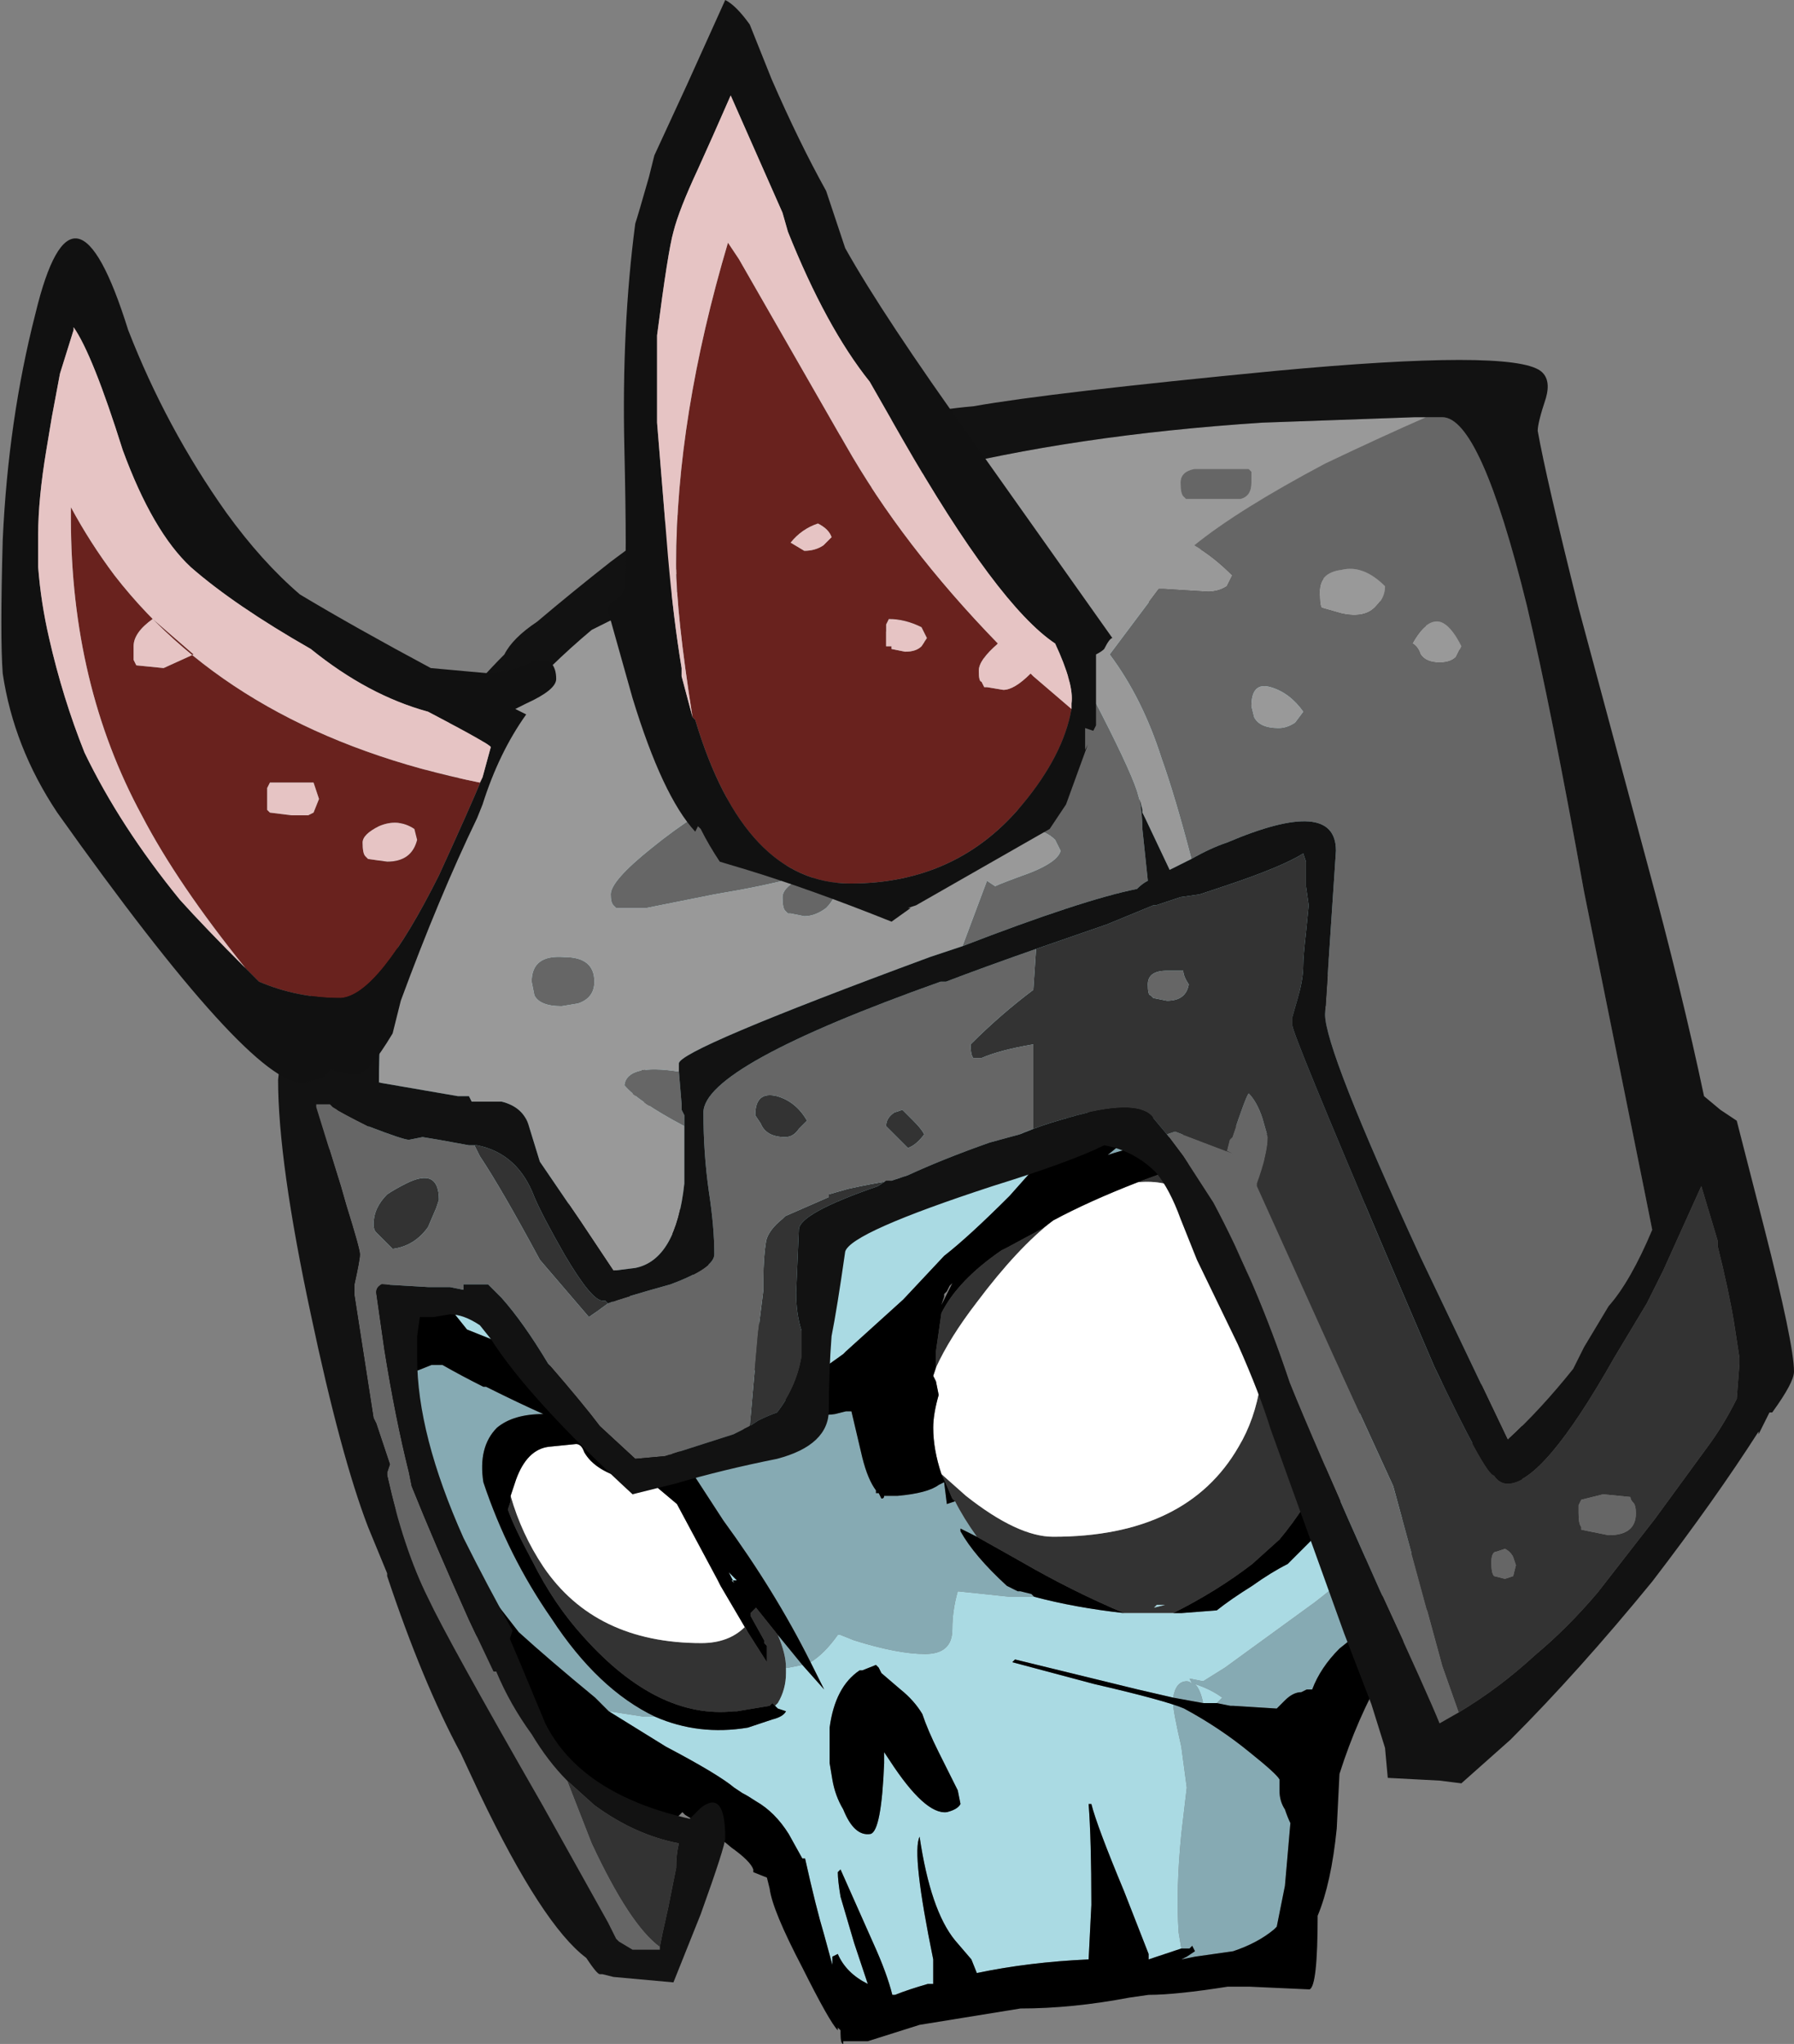 <?xml version="1.0" encoding="UTF-8" standalone="no"?>
<svg xmlns:ffdec="https://www.free-decompiler.com/flash" xmlns:xlink="http://www.w3.org/1999/xlink" ffdec:objectType="frame" height="262.35px" width="230.3px" xmlns="http://www.w3.org/2000/svg">
  <rect width="100%" height="100%" fill="#808080" stroke="none"/>
  <g transform="matrix(1.0, 0.0, 0.0, 1.0, 54.7, 4.4)">
    <use ffdec:characterId="249" height="27.55" transform="matrix(7.0, 0.0, 0.0, 7.0, -13.3, 65.1)" width="22.2" xlink:href="#shape0"/>
    <use ffdec:characterId="98" height="254.45" transform="matrix(1.0, 0.0, 0.0, 1.0, -54.7, -4.4)" width="230.3" xlink:href="#sprite0"/>
  </g>
  <defs>
    <g id="shape0" transform="matrix(1.0, 0.0, 0.0, 1.0, 1.9, -9.3)">
      <path d="M6.4 30.65 L6.35 30.6 6.3 30.65 5.7 30.75 5.65 30.75 Q4.25 30.9 2.9 29.4 2.35 28.8 1.95 28.0 1.6 27.35 1.5 27.05 L1.55 26.9 1.55 26.8 Q1.75 27.5 2.15 28.1 3.1 29.5 5.05 29.5 5.55 29.5 5.85 29.2 L5.9 29.3 6.25 29.85 6.25 29.55 6.2 29.5 6.2 29.45 5.95 29.0 5.95 28.95 6.05 28.85 6.45 29.35 Q6.6 29.7 6.6 29.95 L6.6 30.05 Q6.6 30.35 6.45 30.6 L6.4 30.65 M16.1 21.2 L16.2 21.5 16.45 22.2 16.55 22.65 16.55 22.7 16.55 22.75 16.7 23.65 16.7 23.7 16.75 23.95 16.75 24.0 Q16.8 24.85 16.7 25.45 16.65 25.95 16.45 26.35 16.15 27.0 15.65 27.6 L15.15 28.05 Q14.5 28.55 13.7 28.95 L12.8 28.95 Q11.85 28.55 10.9 28.0 L10.1 27.55 Q9.85 27.2 9.7 26.9 L9.65 26.85 9.5 26.5 9.45 26.4 9.9 26.8 Q10.85 27.55 11.5 27.55 13.95 27.55 14.9 25.9 15.2 25.4 15.3 24.75 L15.35 24.2 Q15.35 23.05 14.7 22.0 14.05 20.95 13.05 21.05 13.85 20.75 14.75 20.45 L15.0 20.4 15.65 20.8 15.7 20.85 15.8 20.85 15.9 20.9 16.1 21.2 M9.35 24.45 L9.35 24.15 9.45 23.45 Q9.75 22.85 10.55 22.3 L10.65 22.25 11.3 21.9 11.5 21.75 Q10.85 22.25 10.1 23.25 9.6 23.9 9.35 24.45 M13.4 28.8 L13.35 28.85 13.55 28.8 13.4 28.8" fill="#333333" fill-rule="evenodd" stroke="none"/>
      <path d="M14.5 30.6 L14.25 30.6 Q14.2 30.35 14.1 30.25 14.4 30.35 14.6 30.5 L14.5 30.6 M13.7 30.5 L13.05 30.35 10.8 29.8 10.75 29.85 12.25 30.25 Q13.55 30.55 13.9 30.7 L13.7 30.6 Q13.7 30.75 13.85 31.4 L13.95 32.15 13.85 33.0 Q13.75 34.0 13.8 34.8 L13.85 35.1 13.25 35.3 13.25 35.2 12.8 34.05 Q12.3 32.85 12.2 32.45 L12.15 32.45 Q12.2 33.1 12.2 34.3 L12.15 35.3 Q11.05 35.35 10.1 35.55 L10.0 35.3 9.7 34.95 Q9.25 34.4 9.05 33.05 8.9 33.35 9.3 35.3 L9.3 35.75 9.2 35.75 Q8.85 35.85 8.6 35.95 L8.55 35.95 Q8.45 35.55 8.2 35.0 L7.6 33.65 7.55 33.7 Q7.55 33.85 7.6 34.15 L7.85 35.0 8.1 35.75 Q7.7 35.55 7.55 35.2 L7.45 35.25 7.45 35.4 7.3 34.85 Q7.15 34.35 6.95 33.45 L6.9 33.45 6.65 33.0 Q6.4 32.6 6.05 32.4 5.9 32.3 5.8 32.25 L5.65 32.15 Q5.35 31.9 4.4 31.4 L3.35 30.75 4.0 30.85 4.2 30.85 Q5.0 31.2 5.9 31.05 L6.35 30.9 Q6.55 30.85 6.6 30.75 L6.45 30.7 6.4 30.65 6.45 30.6 Q6.6 30.35 6.6 30.05 L6.6 29.95 6.65 29.95 6.9 29.9 6.9 29.9 7.3 30.35 7.05 29.85 Q7.3 29.7 7.55 29.35 L7.6 29.35 7.85 29.45 Q8.65 29.7 9.15 29.7 9.65 29.7 9.65 29.25 9.65 28.9 9.75 28.55 L10.7 28.65 Q11.0 28.65 11.15 28.65 11.9 28.85 12.8 28.95 L13.7 28.95 13.85 28.95 14.5 28.9 Q14.75 28.7 15.15 28.45 15.5 28.2 15.8 28.05 L16.7 27.15 16.9 26.35 Q17.15 25.5 17.2 24.5 17.25 23.75 17.2 23.45 17.05 22.6 16.55 22.0 L16.45 22.05 16.55 22.65 16.45 22.2 16.2 21.5 Q16.75 21.45 17.55 21.45 17.85 22.25 18.15 23.15 18.7 24.7 18.7 25.2 18.7 26.9 16.3 28.75 L14.65 29.95 14.25 30.2 14.0 30.15 14.05 30.25 Q14.0 30.2 13.95 30.2 13.75 30.2 13.7 30.5 M13.85 35.3 L13.95 35.25 13.85 35.3 M2.15 25.3 L2.15 25.3 M3.95 24.75 L3.75 24.45 3.7 24.4 Q3.7 24.35 3.7 24.45 L3.8 24.8 3.65 24.8 3.55 24.75 3.55 24.8 3.4 24.9 2.9 24.7 2.75 24.65 Q2.35 24.45 1.75 24.15 L0.75 23.75 0.35 23.25 0.1 23.3 Q-0.05 23.3 -0.2 23.35 L-0.45 23.2 -0.6 23.1 -0.75 22.75 -0.9 22.05 -0.9 22.35 -0.85 23.0 -0.95 22.4 Q-1.25 20.0 -0.8 18.15 -0.6 17.3 -0.2 16.5 -0.45 17.2 -0.65 18.0 -0.85 19.0 -0.95 20.05 L-0.85 19.6 -0.85 19.35 Q-0.7 17.1 0.8 15.2 1.25 14.6 1.85 14.0 2.6 13.4 3.5 12.85 5.25 11.75 7.2 11.15 13.1 9.8 16.2 10.9 17.5 11.35 18.2 12.15 18.5 12.5 18.65 12.85 L17.75 15.0 17.65 14.6 17.55 14.6 Q17.45 15.35 16.95 16.3 L16.8 16.6 16.75 16.75 Q16.15 17.5 15.3 18.25 L15.15 18.4 14.3 18.55 12.9 19.35 Q12.2 19.5 11.9 19.75 11.55 20.0 11.5 20.4 L10.7 21.3 Q9.95 22.05 9.5 22.4 L8.75 23.2 7.7 24.15 7.65 24.2 7.3 24.45 7.2 24.5 Q7.05 24.5 6.85 24.2 L6.7 24.15 6.05 23.6 Q5.45 23.05 5.05 22.35 L4.9 22.05 Q4.6 21.5 4.4 20.8 L4.35 20.7 4.5 21.25 4.5 21.15 Q4.3 20.65 4.15 20.05 4.05 19.4 4.0 18.8 L3.95 18.05 3.95 17.95 3.9 17.95 Q3.85 18.15 4.0 19.45 L4.0 20.0 Q3.85 19.55 3.75 19.1 L3.8 19.5 3.85 20.0 4.1 20.6 4.2 21.35 4.5 21.95 Q4.85 22.7 5.25 23.35 6.05 24.7 6.6 25.05 6.1 25.35 5.8 25.4 4.15 24.15 3.35 22.4 3.05 21.65 2.75 20.6 L2.25 18.75 2.2 18.8 2.3 19.75 2.35 20.45 Q2.65 21.95 3.55 23.45 4.2 24.5 5.0 25.1 4.45 24.75 4.1 24.75 L3.95 24.75 M1.7 18.2 Q1.7 18.05 1.8 17.75 L1.85 17.6 Q1.75 17.8 1.7 18.0 1.55 18.6 1.7 19.5 L1.9 20.05 1.8 19.8 Q1.75 19.5 1.75 19.05 L1.7 18.2 M3.6 24.15 L3.9 24.55 3.75 24.3 3.6 24.15 M16.55 22.75 L16.55 22.7 16.55 22.75 M13.4 28.8 L13.55 28.8 13.35 28.85 13.4 28.8 M9.1 30.8 Q8.95 30.55 8.7 30.35 L8.35 30.05 8.3 29.95 8.25 29.9 8.0 30.0 7.95 30.0 Q7.5 30.3 7.4 31.05 7.4 31.35 7.4 31.7 L7.45 32.0 Q7.5 32.3 7.65 32.55 7.85 33.05 8.15 33.0 8.35 32.95 8.4 31.7 L8.4 31.5 8.5 31.65 Q9.15 32.65 9.55 32.6 9.75 32.55 9.8 32.45 L9.75 32.2 9.4 31.5 Q9.2 31.1 9.1 30.8 M5.65 28.4 L5.55 28.2 5.7 28.35 5.6 28.35 5.65 28.4" fill="#aadae3" fill-rule="evenodd" stroke="none"/>
      <path d="M1.55 26.8 L1.65 26.5 Q1.85 25.95 2.25 25.9 L2.75 25.85 Q2.85 25.85 2.9 26.0 3.1 26.35 3.7 26.5 L3.75 26.55 Q3.8 26.55 3.75 26.4 L3.65 26.15 4.6 26.95 5.35 28.35 5.4 28.45 5.9 29.3 5.85 29.2 Q5.55 29.5 5.05 29.5 3.1 29.5 2.15 28.1 1.75 27.5 1.55 26.8 M15.95 20.9 L16.05 21.05 16.1 21.2 15.9 20.9 15.8 20.85 15.95 20.9 M11.5 21.75 Q12.15 21.4 13.05 21.05 14.05 20.95 14.7 22.0 15.35 23.05 15.35 24.2 L15.3 24.75 Q15.2 25.4 14.9 25.9 13.95 27.55 11.5 27.55 10.85 27.55 9.9 26.8 L9.45 26.4 9.45 26.4 Q9.3 25.95 9.3 25.55 9.3 25.3 9.4 24.95 L9.35 24.7 9.3 24.6 9.35 24.45 Q9.6 23.9 10.1 23.25 10.85 22.25 11.5 21.75" fill="#ffffff" fill-rule="evenodd" stroke="none"/>
      <path d="M18.65 12.85 L18.7 12.9 19.05 13.35 19.4 14.4 19.35 13.75 19.65 15.0 19.7 15.3 19.8 15.65 19.9 16.45 Q20.05 17.35 20.05 18.1 20.15 20.35 19.55 20.55 L19.5 20.6 19.45 21.05 19.4 21.05 19.4 21.2 19.3 21.25 Q19.15 21.15 18.6 20.5 L18.4 20.25 18.9 21.85 19.25 23.05 Q19.55 24.65 19.1 26.15 18.95 26.6 18.75 27.05 L18.4 27.45 Q17.65 28.3 17.25 29.2 L16.75 29.6 Q16.4 29.95 16.25 30.35 L16.15 30.35 16.05 30.4 Q15.9 30.4 15.75 30.55 L15.6 30.7 14.8 30.65 14.75 30.65 14.5 30.6 14.6 30.5 Q14.4 30.35 14.1 30.25 14.2 30.35 14.25 30.6 L13.7 30.5 Q13.75 30.2 13.95 30.2 14.0 30.2 14.05 30.25 L14.0 30.15 14.25 30.2 14.65 29.95 16.3 28.75 Q18.7 26.9 18.7 25.2 18.7 24.7 18.15 23.15 17.85 22.25 17.55 21.45 16.75 21.45 16.2 21.5 L16.1 21.2 16.05 21.05 15.95 20.9 16.25 21.0 16.25 20.9 Q16.15 20.4 15.0 20.0 L13.7 20.2 Q13.5 20.25 13.55 20.3 12.95 20.4 12.5 20.55 L14.2 19.15 Q14.4 19.05 14.6 18.95 14.85 18.65 15.35 18.35 L15.15 18.4 15.3 18.25 Q16.15 17.5 16.75 16.75 16.45 17.55 16.1 17.95 L16.1 18.0 Q16.3 17.9 16.55 17.8 17.0 17.6 17.4 17.5 L17.6 16.9 Q17.85 15.9 17.85 15.45 17.85 15.3 17.8 15.0 L17.75 15.0 18.65 12.85 M13.9 30.7 Q14.55 31.05 15.1 31.5 15.6 31.9 15.65 32.0 L15.65 32.2 Q15.65 32.4 15.75 32.55 15.8 32.7 15.85 32.8 L15.75 33.95 15.6 34.7 15.55 34.75 Q15.25 35.0 14.8 35.15 L14.1 35.25 13.85 35.3 13.95 35.25 14.1 35.15 14.05 35.05 14.0 35.1 13.85 35.1 13.8 34.8 Q13.75 34.0 13.85 33.0 L13.95 32.15 13.85 31.4 Q13.7 30.75 13.7 30.6 L13.9 30.7 M3.35 30.75 L3.1 30.5 Q2.25 29.8 1.7 29.3 L1.35 28.85 Q0.85 28.15 0.5 27.45 0.2 27.2 0.0 26.7 L-0.25 26.05 -0.3 25.75 Q-0.45 25.1 -0.35 24.7 L-0.3 24.5 -0.15 24.5 0.1 24.4 0.3 24.4 Q0.65 24.6 1.05 24.8 L1.1 24.8 Q1.7 25.1 2.15 25.3 1.6 25.3 1.3 25.55 0.95 25.9 1.05 26.55 1.5 27.9 2.3 29.05 3.15 30.35 4.2 30.85 L4.0 30.85 3.35 30.75 M6.45 29.35 L6.9 29.9 6.65 29.95 6.6 29.95 Q6.6 29.7 6.45 29.35 M7.05 29.85 Q6.4 28.55 5.45 27.25 L4.8 26.25 3.95 24.75 4.1 24.75 Q4.45 24.75 5.0 25.1 5.6 25.55 6.3 25.75 L5.8 25.4 Q6.1 25.35 6.6 25.05 6.75 25.15 6.9 25.2 L7.05 25.2 Q7.2 25.35 7.5 25.3 L7.7 25.25 7.8 25.25 8.0 26.1 Q8.1 26.5 8.25 26.7 L8.25 26.75 8.3 26.75 8.35 26.85 Q8.4 26.85 8.4 26.8 L8.65 26.8 Q9.2 26.75 9.4 26.6 L9.5 26.55 9.55 26.95 9.7 26.9 Q9.85 27.2 10.1 27.55 L9.8 27.4 9.8 27.45 Q10.05 27.9 10.65 28.45 L10.85 28.55 10.9 28.55 11.1 28.6 11.15 28.65 Q11.0 28.65 10.7 28.65 L9.75 28.55 Q9.65 28.9 9.65 29.25 9.65 29.7 9.15 29.7 8.65 29.7 7.85 29.45 L7.6 29.35 7.55 29.35 Q7.3 29.7 7.05 29.85 M3.8 24.8 L3.9 25.0 3.75 24.95 3.65 24.8 3.8 24.8 M11.5 20.4 Q11.55 20.0 11.9 19.75 12.2 19.5 12.9 19.35 L12.0 19.85 11.5 20.4" fill="#86aab3" fill-rule="evenodd" stroke="none"/>
      <path d="M16.2 9.9 Q17.8 10.4 18.85 11.2 19.95 12.0 20.15 12.95 20.2 13.3 20.05 13.45 20.4 15.9 20.2 19.35 20.15 20.25 19.95 22.7 L19.9 23.3 19.95 23.55 Q20.1 24.3 20.1 25.35 20.1 26.4 20.1 26.6 20.2 26.95 19.8 27.4 L18.75 28.45 Q17.4 29.85 16.75 31.9 L16.7 32.9 Q16.6 33.9 16.35 34.5 16.35 35.8 16.2 35.85 L15.1 35.8 14.7 35.8 Q13.75 35.95 13.25 35.95 L12.9 36.0 Q11.85 36.2 10.9 36.2 L9.05 36.5 8.1 36.8 7.65 36.8 7.65 36.85 Q7.6 36.85 7.6 36.65 L7.6 36.6 7.55 36.55 7.55 36.6 Q7.4 36.45 6.9 35.45 6.35 34.4 6.3 34.0 L6.25 33.8 6.0 33.7 6.0 33.65 Q5.95 33.5 5.6 33.25 5.25 32.95 4.75 32.65 L4.7 32.6 4.55 32.75 Q4.3 32.9 3.9 32.9 3.55 32.9 2.7 31.9 2.05 31.05 1.6 30.3 L1.7 30.3 1.4 29.9 0.95 29.4 Q-0.05 28.15 -0.5 27.2 -0.85 26.4 -1.15 25.05 L-1.3 24.55 -1.8 22.85 Q-2.05 21.5 -1.65 19.8 L-1.5 19.15 Q-1.45 18.25 -1.3 17.95 -1.4 18.2 -1.4 18.85 -1.15 17.9 -0.6 16.4 -0.15 15.15 1.0 13.8 2.05 12.6 3.45 11.65 L3.95 11.35 Q5.25 10.85 6.95 10.2 L7.35 10.25 Q8.35 9.9 9.55 9.65 11.0 9.2 12.85 9.3 14.55 9.4 16.2 9.9 M14.5 30.6 L14.75 30.65 14.8 30.65 15.6 30.7 15.75 30.55 Q15.9 30.4 16.05 30.4 L16.15 30.35 16.25 30.35 Q16.4 29.95 16.75 29.6 L17.25 29.2 Q17.65 28.3 18.4 27.45 L18.75 27.05 Q18.95 26.6 19.1 26.15 19.55 24.65 19.25 23.05 L18.9 21.85 18.4 20.25 18.6 20.5 Q19.15 21.15 19.3 21.25 L19.4 21.2 19.4 21.05 19.45 21.05 19.5 20.6 19.55 20.55 Q20.15 20.35 20.05 18.1 20.05 17.35 19.9 16.45 L19.8 15.65 19.7 15.3 19.65 15.0 19.35 13.75 19.4 14.4 19.05 13.35 18.7 12.9 18.65 12.85 Q18.5 12.5 18.2 12.15 17.5 11.35 16.2 10.9 13.1 9.8 7.2 11.15 5.25 11.75 3.5 12.85 2.6 13.4 1.85 14.0 1.25 14.6 0.8 15.2 -0.7 17.1 -0.85 19.35 L-0.85 19.6 -0.95 20.05 Q-0.85 19.0 -0.65 18.0 -0.45 17.2 -0.2 16.5 -0.6 17.3 -0.8 18.15 -1.25 20.0 -0.95 22.4 L-0.85 23.0 -0.9 22.35 -0.9 22.05 -0.75 22.75 -0.6 23.1 -0.45 23.2 -0.2 23.35 Q-0.05 23.3 0.1 23.3 L0.35 23.25 0.75 23.75 1.75 24.15 Q2.35 24.45 2.75 24.65 L2.9 24.7 3.4 24.9 3.55 24.8 3.55 24.75 3.65 24.8 3.75 24.95 3.9 25.0 3.8 24.8 3.7 24.45 Q3.7 24.35 3.7 24.4 L3.75 24.45 3.95 24.75 4.8 26.25 5.45 27.25 Q6.4 28.55 7.05 29.85 L7.3 30.35 6.9 29.9 6.45 29.35 6.05 28.85 5.95 28.95 5.95 29.0 6.2 29.45 6.2 29.5 6.25 29.55 6.25 29.85 5.9 29.3 5.4 28.45 5.35 28.35 4.6 26.95 3.65 26.15 3.75 26.4 Q3.8 26.55 3.75 26.55 L3.7 26.5 Q3.1 26.35 2.9 26.0 2.85 25.85 2.75 25.85 L2.25 25.9 Q1.85 25.95 1.65 26.5 L1.55 26.8 1.55 26.9 1.5 27.05 Q1.6 27.35 1.95 28.0 2.35 28.8 2.9 29.4 4.25 30.9 5.65 30.75 L5.7 30.75 6.3 30.65 6.35 30.6 6.4 30.65 6.45 30.7 6.6 30.75 Q6.55 30.85 6.35 30.9 L5.9 31.05 Q5.0 31.2 4.2 30.85 3.15 30.35 2.3 29.05 1.5 27.9 1.05 26.55 0.95 25.9 1.3 25.55 1.6 25.3 2.15 25.3 1.7 25.1 1.1 24.8 L1.05 24.8 Q0.65 24.6 0.3 24.4 L0.1 24.4 -0.15 24.5 -0.3 24.5 -0.35 24.7 Q-0.45 25.1 -0.3 25.75 L-0.25 26.05 0.0 26.7 Q0.2 27.2 0.5 27.45 0.85 28.15 1.35 28.85 L1.7 29.3 Q2.25 29.8 3.1 30.5 L3.35 30.75 4.4 31.4 Q5.35 31.9 5.65 32.15 L5.8 32.25 Q5.9 32.3 6.05 32.4 6.4 32.6 6.65 33.0 L6.9 33.45 6.95 33.45 Q7.15 34.35 7.3 34.85 L7.45 35.4 7.45 35.25 7.55 35.2 Q7.7 35.55 8.1 35.75 L7.85 35.0 7.6 34.15 Q7.55 33.85 7.55 33.7 L7.6 33.65 8.2 35.0 Q8.45 35.55 8.55 35.95 L8.6 35.95 Q8.85 35.85 9.2 35.75 L9.3 35.75 9.3 35.3 Q8.9 33.35 9.05 33.05 9.25 34.4 9.7 34.95 L10.0 35.3 10.1 35.55 Q11.05 35.35 12.15 35.3 L12.2 34.3 Q12.2 33.1 12.15 32.45 L12.2 32.45 Q12.3 32.85 12.8 34.05 L13.25 35.2 13.25 35.3 13.85 35.1 14.0 35.1 14.05 35.05 14.1 35.15 13.95 35.25 13.85 35.3 14.1 35.25 14.8 35.15 Q15.25 35.0 15.55 34.75 L15.6 34.7 15.75 33.95 15.85 32.8 Q15.8 32.7 15.75 32.55 15.65 32.4 15.65 32.2 L15.65 32.0 Q15.6 31.9 15.1 31.5 14.55 31.05 13.9 30.7 13.55 30.55 12.25 30.25 L10.75 29.85 10.8 29.8 13.05 30.35 13.7 30.5 14.25 30.6 14.5 30.6 M2.15 25.3 L2.15 25.3 M6.9 29.9 L6.9 29.9 M17.75 15.0 L17.8 15.0 Q17.85 15.3 17.85 15.45 17.85 15.9 17.6 16.9 L17.4 17.5 Q17.0 17.6 16.55 17.8 16.3 17.9 16.1 18.0 L16.1 17.95 Q16.45 17.55 16.75 16.75 L16.8 16.6 16.95 16.3 Q17.45 15.35 17.55 14.6 L17.65 14.6 17.75 15.0 M15.15 18.4 L15.35 18.35 Q14.85 18.65 14.6 18.95 14.4 19.05 14.2 19.15 L12.5 20.55 Q12.95 20.4 13.55 20.3 13.5 20.25 13.7 20.2 L15.0 20.0 Q16.15 20.4 16.25 20.9 L16.25 21.0 15.95 20.9 15.8 20.85 15.7 20.85 15.65 20.8 15.0 20.4 14.75 20.45 Q13.85 20.75 13.05 21.05 12.15 21.4 11.5 21.75 L11.3 21.9 10.65 22.25 10.55 22.3 Q9.75 22.85 9.45 23.45 L9.35 24.15 9.35 24.45 9.3 24.6 9.35 24.7 9.4 24.95 Q9.3 25.3 9.3 25.55 9.3 25.95 9.45 26.4 L9.45 26.4 9.5 26.5 9.65 26.85 9.7 26.9 9.55 26.95 9.5 26.55 9.4 26.6 Q9.2 26.75 8.65 26.8 L8.4 26.8 Q8.4 26.85 8.35 26.85 L8.3 26.75 8.25 26.75 8.25 26.7 Q8.1 26.5 8.0 26.1 L7.8 25.25 7.7 25.25 7.5 25.3 Q7.2 25.35 7.05 25.2 L6.9 25.2 Q6.75 25.15 6.6 25.05 6.05 24.7 5.25 23.35 4.85 22.7 4.5 21.95 L4.2 21.35 4.1 20.6 3.85 20.0 3.8 19.5 3.75 19.1 Q3.85 19.55 4.0 20.0 L4.0 19.45 Q3.85 18.15 3.9 17.95 L3.95 17.95 3.95 18.05 4.0 18.8 Q4.05 19.4 4.15 20.05 4.3 20.65 4.5 21.15 L4.5 21.25 4.35 20.7 4.4 20.8 Q4.6 21.5 4.9 22.05 L5.05 22.35 Q5.45 23.05 6.05 23.6 L6.7 24.15 6.85 24.2 Q7.05 24.5 7.2 24.5 L7.3 24.45 7.65 24.2 7.7 24.15 8.75 23.2 9.5 22.4 Q9.95 22.05 10.7 21.3 L11.5 20.4 12.0 19.85 12.9 19.35 14.3 18.55 15.15 18.4 M1.7 18.2 L1.75 19.05 Q1.75 19.5 1.8 19.8 L1.9 20.05 1.7 19.5 Q1.55 18.6 1.7 18.0 1.75 17.8 1.85 17.6 L1.8 17.75 Q1.7 18.05 1.7 18.2 M5.0 25.1 Q4.2 24.5 3.55 23.45 2.65 21.95 2.35 20.45 L2.3 19.75 2.2 18.8 2.25 18.75 2.75 20.6 Q3.05 21.65 3.35 22.4 4.15 24.15 5.8 25.4 L6.3 25.75 Q5.6 25.55 5.0 25.1 M3.6 24.15 L3.75 24.3 3.9 24.55 3.6 24.15 M4.8 26.5 L4.2 25.5 4.2 25.55 4.65 26.35 4.8 26.5 M9.6 22.95 L9.55 23.05 9.5 23.1 9.5 23.15 9.45 23.3 9.65 22.9 9.6 22.95 M11.15 28.65 L11.1 28.6 10.9 28.55 10.85 28.55 10.65 28.45 Q10.05 27.9 9.8 27.45 L9.8 27.4 10.1 27.55 10.9 28.0 Q11.85 28.55 12.8 28.95 11.9 28.85 11.15 28.65 M13.7 28.95 Q14.5 28.55 15.15 28.05 L15.65 27.6 Q16.15 27.0 16.45 26.35 16.65 25.95 16.7 25.45 16.8 24.85 16.75 24.0 L16.75 23.95 16.7 23.7 16.7 23.65 16.55 22.75 16.55 22.7 16.55 22.65 16.45 22.05 16.55 22.0 Q17.05 22.6 17.2 23.45 17.25 23.75 17.2 24.5 17.15 25.5 16.9 26.35 L16.7 27.15 15.8 28.05 Q15.5 28.2 15.15 28.45 14.75 28.7 14.5 28.9 L13.85 28.95 13.7 28.95 M9.1 30.8 Q9.2 31.1 9.4 31.5 L9.75 32.2 9.8 32.45 Q9.75 32.55 9.55 32.6 9.15 32.65 8.5 31.65 L8.4 31.5 8.4 31.7 Q8.35 32.95 8.15 33.0 7.85 33.05 7.65 32.55 7.5 32.3 7.45 32.0 L7.4 31.7 Q7.4 31.35 7.4 31.05 7.5 30.3 7.95 30.0 L8.0 30.0 8.25 29.9 8.3 29.95 8.35 30.05 8.7 30.35 Q8.95 30.55 9.1 30.8 M5.65 28.4 L5.6 28.35 5.7 28.35 5.55 28.2 5.65 28.4" fill="#000000" fill-rule="evenodd" stroke="none"/>
    </g>
    <g id="sprite0" transform="matrix(1.0, 0.0, 0.0, 1.0, 47.6, -28.0)">
      <use ffdec:characterId="97" height="36.35" transform="matrix(7.0, 0.0, 0.0, 7.0, -47.6, 28.0)" width="32.9" xlink:href="#shape1"/>
    </g>
    <g id="shape1" transform="matrix(1.0, 0.0, 0.0, 1.0, 6.8, -4.0)">
      <path d="M12.2 21.4 L13.5 20.95 14.35 20.6 14.4 20.6 14.85 20.45 15.2 20.4 15.65 20.25 Q16.7 19.9 17.1 19.65 L17.15 19.8 17.15 20.25 17.2 20.6 17.15 21.1 Q17.1 21.55 17.1 21.7 17.1 21.95 17.0 22.3 L16.9 22.65 16.9 22.8 Q16.9 22.95 18.6 26.95 L19.5 29.05 Q20.45 31.05 20.6 31.05 20.7 31.2 20.85 31.2 21.5 31.2 22.8 28.9 L23.4 27.9 23.7 27.3 24.4 25.75 24.7 26.75 24.7 26.85 Q24.9 27.65 25.0 28.25 L25.1 28.9 25.1 29.0 25.05 29.65 Q24.8 30.15 24.5 30.55 L23.55 31.85 22.5 33.2 Q21.95 33.85 21.35 34.35 20.7 34.95 19.95 35.4 L19.65 34.55 18.75 31.25 17.65 28.85 16.25 25.75 16.25 25.7 Q16.45 25.15 16.45 24.85 L16.35 24.5 Q16.25 24.2 16.1 24.05 16.05 24.1 15.8 24.85 L15.75 24.9 15.7 25.1 15.8 25.15 14.75 24.75 14.6 24.8 14.35 24.5 Q14.1 24.15 12.95 24.45 12.4 24.6 12.15 24.7 L11.9 24.8 Q12.0 24.75 12.15 24.7 L12.15 23.15 Q11.55 23.25 11.2 23.4 L11.05 23.4 Q11.0 23.35 11.0 23.15 11.55 22.6 12.15 22.15 L12.2 21.4 M1.9 25.0 L1.95 25.0 Q2.7 25.15 3.0 25.95 3.15 26.3 3.55 27.0 4.05 27.85 4.25 27.85 L4.3 27.85 4.35 27.9 Q4.15 28.05 4.0 28.15 L3.1 27.1 Q2.4 25.8 2.0 25.2 L1.9 25.0 M5.3 39.7 Q4.75 39.3 4.05 37.8 L3.6 36.65 4.1 37.1 Q4.85 37.65 5.65 37.8 5.6 38.0 5.6 38.25 5.55 38.5 5.45 39.0 L5.35 39.45 5.3 39.7 M6.95 30.15 L7.1 28.45 7.2 27.65 7.2 27.45 Q7.2 27.05 7.25 26.75 7.3 26.55 7.55 26.35 L7.6 26.3 8.4 25.95 8.4 25.9 8.75 25.8 Q9.2 25.7 9.55 25.65 L9.45 25.65 9.3 25.75 Q7.85 26.25 7.85 26.55 L7.8 27.7 Q7.8 28.1 7.9 28.4 L7.9 28.9 Q7.8 29.45 7.45 29.9 7.3 29.95 7.1 30.05 L6.95 30.15 M0.65 25.7 Q1.25 25.4 1.25 26.0 L1.2 26.15 1.05 26.5 Q0.8 26.85 0.4 26.9 L0.1 26.6 Q0.05 26.55 0.05 26.45 0.05 26.15 0.3 25.9 0.45 25.8 0.65 25.7 M9.95 24.55 Q10.1 24.7 10.15 24.8 10.0 25.0 9.85 25.05 L9.45 24.65 Q9.45 24.5 9.6 24.4 L9.75 24.35 9.95 24.55 M7.45 24.1 Q7.8 24.2 8.0 24.55 L7.85 24.7 Q7.75 24.85 7.6 24.85 7.25 24.85 7.15 24.6 L7.05 24.45 Q7.05 24.0 7.45 24.1 M20.8 32.4 L20.65 32.45 Q20.55 32.45 20.55 32.65 20.55 32.85 20.6 32.9 L20.8 32.95 20.95 32.9 21.0 32.7 20.95 32.55 Q20.9 32.45 20.8 32.4 M23.15 31.55 Q23.1 31.5 23.1 31.45 L22.6 31.4 22.2 31.5 22.15 31.6 22.15 31.75 Q22.15 31.95 22.2 32.0 L22.2 32.05 22.7 32.15 Q23.2 32.15 23.2 31.75 23.2 31.6 23.15 31.55 M14.9 21.8 L14.6 21.8 Q14.25 21.8 14.25 22.05 14.25 22.25 14.3 22.25 L14.35 22.3 14.6 22.35 Q14.95 22.35 15.0 22.05 14.9 21.9 14.9 21.8" fill="#333333" fill-rule="evenodd" stroke="none"/>
      <path d="M12.2 21.4 L12.15 22.15 Q11.55 22.6 11.0 23.15 11.0 23.35 11.05 23.4 L11.2 23.4 Q11.55 23.25 12.15 23.15 L12.15 24.7 Q12.0 24.75 11.9 24.8 L11.35 24.95 Q10.5 25.25 9.85 25.55 L9.55 25.65 Q9.2 25.7 8.75 25.8 L8.4 25.9 8.4 25.95 7.6 26.3 7.55 26.35 Q7.3 26.55 7.25 26.75 7.2 27.05 7.2 27.45 L7.2 27.65 7.1 28.45 6.95 30.15 6.65 30.3 5.4 30.7 4.85 30.75 4.2 30.15 Q3.9 29.75 3.25 29.0 2.8 28.25 2.4 27.8 L2.15 27.55 1.7 27.55 1.7 27.65 1.45 27.6 1.05 27.6 0.2 27.55 Q0.1 27.6 0.1 27.7 L0.25 28.75 Q0.45 30.0 0.7 31.0 L0.75 31.25 Q1.15 32.25 1.8 33.7 L2.25 34.65 2.3 34.65 Q2.55 35.25 2.95 35.8 3.25 36.3 3.6 36.65 L4.05 37.8 Q4.75 39.3 5.3 39.7 L5.3 39.75 4.8 39.75 4.55 39.6 4.5 39.55 4.35 39.25 3.15 37.1 Q1.4 34.05 1.05 33.3 0.6 32.4 0.3 31.05 L0.3 31.0 0.35 30.85 0.1 30.1 0.05 30.0 -0.3 27.75 -0.3 27.55 Q-0.2 27.1 -0.2 27.0 -0.2 26.9 -0.45 26.1 L-0.55 25.75 -1.0 24.3 -1.0 24.25 -0.75 24.25 -0.7 24.3 Q-0.55 24.4 -0.05 24.65 0.6 24.9 0.7 24.9 L0.95 24.85 1.25 24.9 1.8 25.0 1.9 25.0 2.0 25.2 Q2.4 25.8 3.1 27.1 L4.0 28.15 Q4.15 28.05 4.35 27.9 4.6 27.8 5.5 27.55 6.3 27.25 6.3 27.0 6.3 26.5 6.2 25.85 6.1 25.15 6.1 24.4 6.1 23.55 10.45 22.0 L10.55 22.0 Q11.2 21.75 12.2 21.4 M14.6 24.8 L14.75 24.75 15.8 25.15 15.7 25.1 15.75 24.9 15.8 24.85 Q16.05 24.1 16.1 24.05 16.25 24.2 16.35 24.5 L16.45 24.85 Q16.45 25.15 16.25 25.7 L16.25 25.75 17.65 28.85 18.75 31.25 19.65 34.55 19.95 35.4 19.6 35.6 Q19.4 35.1 18.5 33.15 17.25 30.35 16.85 29.35 16.25 27.55 15.45 26.05 L14.9 25.2 14.6 24.8 M19.35 11.65 L19.65 11.65 Q20.35 11.65 21.2 15.1 21.65 17.0 22.25 20.35 L23.35 25.8 23.5 26.55 Q23.1 27.5 22.7 27.95 L22.25 28.7 22.05 29.1 Q21.45 29.85 20.85 30.4 L19.25 27.05 Q17.5 23.25 17.5 22.6 L17.7 19.6 Q17.7 18.6 15.7 19.45 15.4 19.55 15.05 19.75 14.75 18.6 14.5 17.9 14.15 16.8 13.55 16.0 L14.45 14.8 14.55 14.8 15.35 14.85 Q15.55 14.85 15.7 14.75 L15.8 14.55 Q15.45 14.2 15.1 14.0 15.9 13.35 17.5 12.5 18.55 12.0 19.35 11.65 M14.15 18.85 L14.1 18.65 Q14.15 18.95 14.15 19.2 L14.25 20.15 Q14.15 20.2 14.05 20.3 13.05 20.5 10.85 21.35 L11.3 20.15 11.45 20.25 Q11.55 20.2 12.1 20.0 12.6 19.8 12.65 19.6 L12.55 19.4 Q12.25 19.1 11.65 19.25 L13.1 16.55 13.15 16.6 13.25 16.8 Q13.9 18.05 14.05 18.5 L14.15 18.85 M5.65 23.65 L5.7 24.25 5.7 24.35 5.75 24.45 5.75 24.65 Q4.9 24.2 4.65 23.9 4.7 23.5 5.65 23.65 M15.1 12.6 Q15.3 12.6 16.1 12.6 L16.15 12.65 16.15 12.85 Q16.15 13.1 15.95 13.15 L14.95 13.15 14.9 13.1 Q14.85 13.05 14.85 12.85 14.85 12.65 15.1 12.6 M8.5 20.0 L8.55 20.2 Q8.55 20.45 8.35 20.65 8.15 20.8 7.95 20.8 L7.7 20.75 7.65 20.75 7.6 20.7 Q7.55 20.65 7.55 20.45 7.55 20.3 7.8 20.15 L8.5 20.0 M6.3 20.4 L5.05 20.65 4.5 20.65 4.45 20.6 Q4.4 20.55 4.4 20.4 4.4 20.15 5.15 19.55 5.95 18.9 6.85 18.45 L7.75 20.1 Q7.2 20.25 6.3 20.4 M3.8 22.4 L3.5 22.45 Q3.1 22.45 3.0 22.25 L2.95 22.0 Q2.95 21.5 3.55 21.55 4.1 21.55 4.1 22.0 4.1 22.3 3.8 22.4 M7.45 24.1 Q7.05 24.0 7.05 24.45 L7.15 24.6 Q7.25 24.85 7.6 24.85 7.75 24.85 7.85 24.7 L8.0 24.55 Q7.8 24.2 7.45 24.1 M9.95 24.55 L9.75 24.35 9.6 24.4 Q9.45 24.5 9.45 24.65 L9.85 25.05 Q10.0 25.0 10.15 24.8 10.1 24.7 9.95 24.55 M0.65 25.7 Q0.45 25.8 0.3 25.9 0.05 26.15 0.05 26.45 0.05 26.55 0.1 26.6 L0.4 26.9 Q0.8 26.85 1.05 26.5 L1.2 26.15 1.25 26.0 Q1.25 25.4 0.65 25.7 M17.1 17.05 Q16.85 16.7 16.5 16.6 16.15 16.5 16.15 16.95 L16.2 17.15 Q16.3 17.35 16.65 17.35 16.8 17.35 16.95 17.25 L17.1 17.05 M17.8 14.45 Q17.4 14.5 17.4 14.85 17.4 15.15 17.45 15.15 L17.8 15.25 Q18.25 15.35 18.45 15.1 18.6 14.95 18.6 14.75 18.2 14.35 17.8 14.45 M20.0 15.85 Q19.8 15.45 19.6 15.4 19.35 15.35 19.1 15.8 19.2 15.85 19.25 16.0 19.35 16.15 19.6 16.15 19.8 16.15 19.9 16.05 L20.0 15.85 M14.9 21.8 Q14.9 21.9 15.0 22.05 14.95 22.35 14.6 22.35 L14.35 22.3 14.3 22.25 Q14.25 22.25 14.25 22.05 14.25 21.8 14.6 21.8 L14.9 21.8 M23.15 31.55 Q23.2 31.6 23.2 31.75 23.2 32.15 22.7 32.15 L22.2 32.05 22.2 32.0 Q22.15 31.95 22.15 31.75 L22.15 31.6 22.2 31.5 22.6 31.4 23.1 31.45 Q23.1 31.5 23.15 31.55 M20.8 32.4 Q20.9 32.45 20.95 32.55 L21.0 32.7 20.95 32.9 20.8 32.95 20.6 32.9 Q20.55 32.85 20.55 32.65 20.55 32.45 20.65 32.45 L20.8 32.4" fill="#666666" fill-rule="evenodd" stroke="none"/>
      <path d="M19.35 11.65 Q18.55 12.0 17.5 12.5 15.9 13.35 15.1 14.0 15.45 14.2 15.8 14.55 L15.7 14.75 Q15.55 14.85 15.35 14.85 L14.55 14.8 14.45 14.8 13.55 16.0 Q14.15 16.8 14.5 17.9 14.75 18.6 15.05 19.75 14.85 19.85 14.65 19.95 L14.2 19.0 14.15 18.9 14.15 18.85 14.05 18.5 Q13.9 18.05 13.25 16.8 L13.15 16.6 5.5 14.5 Q9.45 12.2 16.35 11.75 L19.15 11.65 19.35 11.65 M10.85 21.35 L10.25 21.55 Q5.65 23.25 5.65 23.5 L5.65 23.65 Q4.7 23.5 4.65 23.9 4.9 24.2 5.75 24.65 L5.75 25.7 Q5.6 27.1 4.85 27.25 L4.45 27.3 3.85 26.4 3.1 25.3 2.9 24.65 Q2.8 24.3 2.4 24.2 L1.85 24.2 1.8 24.1 1.6 24.1 0.15 23.85 Q0.15 22.9 0.25 22.1 L1.45 18.5 Q2.5 16.85 4.05 15.55 L4.35 15.4 Q6.3 14.4 8.35 14.4 L13.1 16.55 11.65 19.25 Q12.25 19.1 12.55 19.4 L12.65 19.6 Q12.6 19.8 12.1 20.0 11.55 20.2 11.45 20.25 L11.3 20.15 10.85 21.35 M6.3 20.4 Q7.2 20.25 7.75 20.1 L6.85 18.45 Q5.95 18.9 5.15 19.55 4.4 20.15 4.4 20.4 4.4 20.55 4.45 20.6 L4.5 20.65 5.05 20.65 6.3 20.4 M8.5 20.0 L7.8 20.15 Q7.55 20.3 7.55 20.45 7.55 20.65 7.6 20.7 L7.65 20.75 7.7 20.75 7.95 20.8 Q8.15 20.8 8.35 20.65 8.55 20.45 8.55 20.2 L8.5 20.0 M15.1 12.6 Q14.85 12.65 14.85 12.85 14.85 13.05 14.9 13.1 L14.95 13.15 15.95 13.15 Q16.15 13.1 16.15 12.85 L16.15 12.65 16.1 12.6 Q15.3 12.6 15.1 12.6 M3.8 22.4 Q4.1 22.3 4.1 22.0 4.1 21.55 3.55 21.55 2.95 21.5 2.95 22.0 L3.0 22.25 Q3.1 22.45 3.5 22.45 L3.8 22.4 M20.0 15.85 L19.9 16.05 Q19.8 16.15 19.6 16.15 19.35 16.15 19.25 16.0 19.2 15.85 19.1 15.8 19.35 15.35 19.6 15.4 19.8 15.45 20.0 15.85 M17.8 14.45 Q18.2 14.35 18.6 14.75 18.6 14.95 18.45 15.1 18.25 15.35 17.8 15.25 L17.45 15.15 Q17.4 15.15 17.4 14.85 17.4 14.5 17.8 14.45 M17.1 17.05 L16.95 17.25 Q16.8 17.35 16.65 17.35 16.3 17.35 16.2 17.15 L16.15 16.95 Q16.15 16.5 16.5 16.6 16.85 16.7 17.1 17.05" fill="#999999" fill-rule="evenodd" stroke="none"/>
      <path d="M24.45 24.1 L24.75 24.35 Q24.9 24.45 25.05 24.55 L25.55 26.5 Q26.1 28.65 26.1 29.15 26.1 29.35 25.7 29.9 L25.65 29.9 25.45 30.3 25.45 30.25 Q24.65 31.5 23.5 33.0 22.15 34.65 20.9 35.9 L20.0 36.7 19.6 36.65 18.65 36.6 18.6 36.05 18.35 35.25 17.85 33.95 16.5 30.2 Q16.3 29.55 15.9 28.65 L15.15 27.1 14.85 26.35 Q14.65 25.8 14.4 25.5 14.0 25.1 13.45 25.0 12.85 25.3 11.4 25.75 8.8 26.6 8.7 26.95 8.55 28.0 8.45 28.5 8.4 29.15 8.4 29.85 8.4 30.5 7.45 30.75 6.45 30.95 5.6 31.2 L4.8 31.4 Q2.9 29.65 2.2 28.55 L2.0 28.3 Q1.7 28.1 1.45 28.1 L1.15 28.15 0.9 28.15 0.85 28.5 0.85 28.9 Q0.85 30.3 1.7 32.2 2.15 33.1 2.6 33.9 L2.55 34.05 2.7 34.4 3.2 35.6 Q3.85 36.9 5.85 37.35 L6.05 37.15 Q6.5 36.8 6.5 37.7 6.5 37.85 6.05 39.1 L5.55 40.35 4.45 40.25 4.25 40.2 4.2 40.2 Q4.15 40.2 3.95 39.9 3.15 39.3 2.0 36.9 L1.65 36.15 Q0.95 34.85 0.3 32.9 L0.3 32.85 -0.05 32.0 Q-0.55 30.7 -1.1 28.1 -1.7 25.3 -1.7 23.8 L-1.65 23.35 1.6 16.95 Q2.0 16.45 2.45 16.0 2.6 15.7 3.05 15.4 3.7 14.85 4.4 14.3 6.45 12.75 8.55 12.0 9.85 11.55 11.05 11.45 12.45 11.2 16.6 10.8 20.9 10.4 21.45 10.8 21.65 10.95 21.55 11.3 21.4 11.75 21.4 11.9 21.55 12.75 22.15 15.15 L23.4 19.8 Q24.05 22.2 24.45 24.1 M19.95 35.4 Q20.7 34.95 21.35 34.35 21.95 33.85 22.5 33.2 L23.55 31.85 24.5 30.55 Q24.8 30.15 25.05 29.65 L25.1 29.0 25.1 28.9 25.0 28.25 Q24.9 27.65 24.7 26.85 L24.7 26.75 24.4 25.75 23.7 27.3 23.4 27.9 22.8 28.9 Q21.5 31.2 20.85 31.2 20.7 31.2 20.6 31.05 20.45 31.05 19.5 29.05 L18.6 26.95 Q16.9 22.95 16.9 22.8 L16.9 22.65 17.0 22.3 Q17.1 21.95 17.1 21.7 17.1 21.55 17.15 21.1 L17.2 20.6 17.15 20.25 17.15 19.8 17.1 19.65 Q16.7 19.9 15.65 20.25 L15.2 20.4 14.85 20.45 14.4 20.6 14.35 20.6 13.5 20.95 12.2 21.4 Q11.2 21.75 10.55 22.0 L10.45 22.0 Q6.1 23.55 6.1 24.4 6.1 25.15 6.2 25.85 6.3 26.5 6.3 27.0 6.3 27.25 5.5 27.55 4.6 27.8 4.35 27.9 L4.3 27.85 4.25 27.85 Q4.05 27.85 3.55 27.0 3.15 26.3 3.0 25.95 2.7 25.15 1.95 25.0 L1.9 25.0 1.8 25.0 1.25 24.9 0.95 24.85 0.7 24.9 Q0.6 24.9 -0.05 24.65 -0.55 24.4 -0.7 24.3 L-0.75 24.25 -1.0 24.25 -1.0 24.3 -0.55 25.75 -0.45 26.1 Q-0.2 26.9 -0.2 27.0 -0.2 27.1 -0.3 27.55 L-0.3 27.75 0.05 30.0 0.1 30.1 0.35 30.85 0.3 31.0 0.3 31.05 Q0.6 32.4 1.05 33.3 1.4 34.05 3.15 37.1 L4.35 39.25 4.5 39.55 4.55 39.6 4.8 39.75 5.3 39.75 5.3 39.7 5.35 39.45 5.45 39.0 Q5.55 38.5 5.6 38.25 5.6 38.0 5.65 37.8 4.85 37.65 4.1 37.1 L3.6 36.65 Q3.25 36.3 2.95 35.8 2.55 35.25 2.3 34.65 L2.25 34.65 1.8 33.7 Q1.15 32.25 0.75 31.25 L0.7 31.0 Q0.45 30.0 0.25 28.75 L0.1 27.7 Q0.1 27.6 0.2 27.55 L1.05 27.6 1.45 27.6 1.7 27.65 1.7 27.55 2.15 27.55 2.4 27.8 Q2.8 28.25 3.25 29.0 3.9 29.75 4.2 30.15 L4.85 30.75 5.4 30.7 6.65 30.3 6.95 30.15 7.1 30.05 Q7.3 29.95 7.45 29.9 7.8 29.45 7.9 28.9 L7.9 28.4 Q7.8 28.1 7.8 27.7 L7.85 26.55 Q7.85 26.25 9.3 25.75 L9.45 25.65 9.55 25.65 9.85 25.55 Q10.5 25.25 11.35 24.95 L11.9 24.8 12.15 24.7 Q12.4 24.6 12.95 24.45 14.1 24.15 14.35 24.5 L14.6 24.8 14.9 25.2 15.45 26.05 Q16.25 27.55 16.85 29.35 17.25 30.35 18.5 33.15 19.4 35.1 19.6 35.6 L19.95 35.4 M15.05 19.75 Q15.4 19.55 15.7 19.45 17.7 18.6 17.7 19.6 L17.5 22.6 Q17.5 23.25 19.25 27.05 L20.85 30.4 Q21.45 29.85 22.05 29.1 L22.25 28.7 22.7 27.95 Q23.1 27.5 23.5 26.55 L23.35 25.8 22.25 20.35 Q21.65 17.0 21.2 15.1 20.35 11.65 19.65 11.65 L19.35 11.65 19.15 11.65 16.35 11.75 Q9.45 12.2 5.5 14.5 L13.15 16.6 13.1 16.55 8.35 14.4 Q6.3 14.4 4.35 15.4 L4.05 15.55 Q2.5 16.85 1.45 18.5 L0.25 22.1 Q0.15 22.9 0.15 23.85 L1.6 24.1 1.8 24.1 1.85 24.2 2.4 24.2 Q2.8 24.3 2.9 24.65 L3.1 25.3 3.85 26.4 4.45 27.3 4.85 27.25 Q5.6 27.1 5.75 25.7 L5.75 24.65 5.75 24.45 5.7 24.35 5.7 24.25 5.65 23.65 5.65 23.5 Q5.65 23.25 10.25 21.55 L10.85 21.35 Q13.05 20.5 14.05 20.3 14.15 20.2 14.25 20.15 L14.15 19.2 Q14.15 18.95 14.1 18.65 L14.15 18.85 14.15 18.9 14.2 19.0 14.65 19.95 Q14.85 19.85 15.05 19.75" fill="#121212" fill-rule="evenodd" stroke="none"/>
      <path d="M5.9 17.15 Q5.6 15.25 5.6 14.35 5.6 11.65 6.55 8.45 L6.75 8.75 8.7 12.15 Q9.75 14.0 11.5 15.8 11.15 16.1 11.15 16.3 11.15 16.5 11.2 16.5 L11.25 16.6 11.3 16.6 11.6 16.65 Q11.8 16.65 12.1 16.35 L12.15 16.4 12.85 17.0 Q12.7 17.85 11.95 18.75 10.75 20.2 8.8 20.2 6.85 20.2 5.95 17.2 L5.9 17.15 M10.1 15.5 Q9.8 15.35 9.5 15.35 L9.45 15.45 9.45 15.85 9.55 15.85 9.55 15.9 9.8 15.95 Q10.0 15.95 10.1 15.85 L10.2 15.7 10.1 15.5 M8.45 13.85 Q8.4 13.7 8.2 13.6 7.9 13.7 7.7 13.95 L7.95 14.1 Q8.15 14.1 8.3 14.0 L8.45 13.85 M-2.3 21.75 Q-3.55 20.2 -4.2 18.95 -5.5 16.55 -5.5 13.5 L-5.5 13.3 Q-5.15 13.95 -4.7 14.55 -2.45 17.45 2.0 18.35 L2.05 18.25 Q1.8 18.85 1.25 20.05 0.15 22.25 -0.55 22.3 -1.35 22.3 -2.05 22.0 L-2.3 21.75 M-1.15 18.95 L-1.05 18.9 -0.95 18.65 -1.05 18.35 -1.85 18.35 -1.9 18.45 -1.9 18.85 -1.85 18.9 -1.45 18.95 -1.15 18.95 M-4.0 15.35 Q-4.35 15.6 -4.35 15.85 L-4.35 16.1 -4.3 16.2 -3.8 16.25 -3.25 16.0 -4.0 15.35 M0.85 19.4 L0.8 19.2 Q0.5 19.0 0.15 19.15 -0.15 19.3 -0.15 19.45 -0.15 19.65 -0.1 19.7 L-0.05 19.75 0.3 19.8 Q0.75 19.8 0.85 19.4" fill="#69221e" fill-rule="evenodd" stroke="none"/>
      <path d="M6.95 4.45 L7.35 5.45 Q7.85 6.6 8.35 7.5 L8.7 8.55 Q9.4 9.8 11.05 12.1 L13.6 15.7 Q13.55 15.7 13.45 15.9 13.4 15.95 13.3 16.0 L13.3 17.3 13.25 17.4 13.1 17.35 13.1 17.75 13.15 17.65 12.75 18.75 12.45 19.2 10.0 20.6 9.85 20.65 9.9 20.65 9.55 20.9 Q8.05 20.3 6.9 19.95 L6.4 19.8 Q6.2 19.5 6.05 19.2 L6.0 19.15 5.95 19.25 Q5.35 18.6 4.8 16.8 L4.35 15.2 Q4.35 15.05 4.5 15.0 4.65 14.9 4.65 14.75 4.7 14.4 4.65 12.2 4.6 10.0 4.85 8.1 4.9 7.95 5.1 7.25 L5.2 6.85 5.8 5.55 6.5 4.0 Q6.7 4.1 6.95 4.45 M12.85 17.0 L12.85 16.9 Q12.9 16.55 12.55 15.8 11.5 15.1 9.75 12.05 L9.15 11.0 Q8.35 10.0 7.65 8.25 L7.55 7.9 6.6 5.75 Q6.25 6.55 6.0 7.1 5.65 7.85 5.55 8.25 5.45 8.6 5.25 10.15 L5.25 11.75 5.45 14.2 Q5.55 15.35 5.7 16.25 L5.7 16.4 5.9 17.15 5.95 17.2 Q6.85 20.2 8.8 20.2 10.75 20.2 11.95 18.75 12.7 17.85 12.85 17.0 M3.3 16.15 Q3.4 16.25 3.4 16.45 3.4 16.65 2.85 16.9 L2.65 17.0 2.85 17.1 Q2.35 17.8 2.05 18.75 L1.95 19.0 Q1.25 20.45 0.55 22.35 L0.4 22.95 Q-0.05 23.7 -0.25 23.7 -0.45 23.7 -0.75 23.6 -0.8 23.75 -1.0 23.8 L-1.25 23.85 Q-2.2 23.9 -5.75 18.9 -6.55 17.7 -6.75 16.35 -6.8 15.7 -6.75 13.9 -6.65 11.7 -6.15 9.75 -5.45 6.85 -4.45 10.05 -3.75 11.85 -2.65 13.4 -2.0 14.3 -1.3 14.9 -0.3 15.5 1.1 16.25 L2.2 16.35 2.7 16.25 3.05 16.1 3.3 16.15 M2.05 18.25 L2.2 17.7 Q2.2 17.65 1.05 17.05 -0.05 16.75 -1.1 15.9 -2.5 15.1 -3.3 14.4 -4.0 13.75 -4.55 12.25 -5.1 10.5 -5.45 10.0 L-5.45 10.05 -5.7 10.85 -5.85 11.65 -5.95 12.25 Q-6.1 13.15 -6.1 13.8 L-6.1 14.4 Q-6.05 15.05 -5.9 15.7 -5.65 16.8 -5.25 17.8 -4.6 19.15 -3.5 20.5 -3.05 21.0 -2.3 21.75 L-2.05 22.0 Q-1.35 22.3 -0.55 22.3 0.15 22.25 1.25 20.05 1.8 18.85 2.05 18.25" fill="#111111" fill-rule="evenodd" stroke="none"/>
      <path d="M5.9 17.15 L5.7 16.4 5.7 16.25 Q5.55 15.35 5.45 14.2 L5.25 11.75 5.25 10.15 Q5.45 8.6 5.55 8.25 5.65 7.85 6.0 7.1 6.25 6.55 6.6 5.75 L7.55 7.9 7.65 8.25 Q8.35 10.0 9.15 11.0 L9.75 12.05 Q11.5 15.1 12.55 15.8 12.9 16.55 12.85 16.9 L12.85 17.0 12.15 16.4 12.1 16.35 Q11.8 16.65 11.6 16.65 L11.3 16.6 11.25 16.6 11.2 16.5 Q11.15 16.5 11.15 16.3 11.15 16.1 11.5 15.8 9.75 14.0 8.7 12.15 L6.75 8.75 6.55 8.45 Q5.6 11.65 5.6 14.35 5.6 15.25 5.9 17.15 M8.45 13.85 L8.3 14.0 Q8.15 14.1 7.95 14.1 L7.7 13.95 Q7.9 13.7 8.2 13.6 8.4 13.7 8.45 13.85 M10.1 15.5 L10.2 15.7 10.1 15.85 Q10.0 15.95 9.8 15.95 L9.55 15.9 9.55 15.85 9.45 15.85 9.45 15.45 9.5 15.35 Q9.8 15.35 10.1 15.5 M2.05 18.25 L2.0 18.35 Q-2.45 17.45 -4.7 14.55 -5.15 13.95 -5.5 13.3 L-5.5 13.5 Q-5.5 16.55 -4.2 18.95 -3.55 20.2 -2.3 21.75 -3.05 21.0 -3.5 20.5 -4.6 19.15 -5.25 17.8 -5.65 16.8 -5.9 15.7 -6.05 15.05 -6.1 14.4 L-6.1 13.8 Q-6.1 13.15 -5.95 12.25 L-5.85 11.65 -5.7 10.85 -5.45 10.05 -5.45 10.0 Q-5.1 10.5 -4.55 12.25 -4.0 13.75 -3.3 14.4 -2.5 15.1 -1.1 15.9 -0.05 16.75 1.05 17.05 2.2 17.65 2.2 17.7 L2.05 18.25 M0.85 19.4 Q0.75 19.8 0.3 19.8 L-0.05 19.75 -0.1 19.7 Q-0.15 19.65 -0.15 19.45 -0.15 19.3 0.15 19.15 0.5 19.0 0.8 19.2 L0.85 19.4 M-4.0 15.35 L-3.25 16.0 -3.8 16.25 -4.3 16.2 -4.35 16.1 -4.35 15.85 Q-4.35 15.6 -4.0 15.35 M-1.15 18.95 L-1.45 18.95 -1.85 18.9 -1.9 18.85 -1.9 18.45 -1.85 18.35 -1.05 18.35 -0.95 18.65 -1.05 18.9 -1.15 18.95" fill="#e6c4c4" fill-rule="evenodd" stroke="none"/>
    </g>
  </defs>
</svg>
